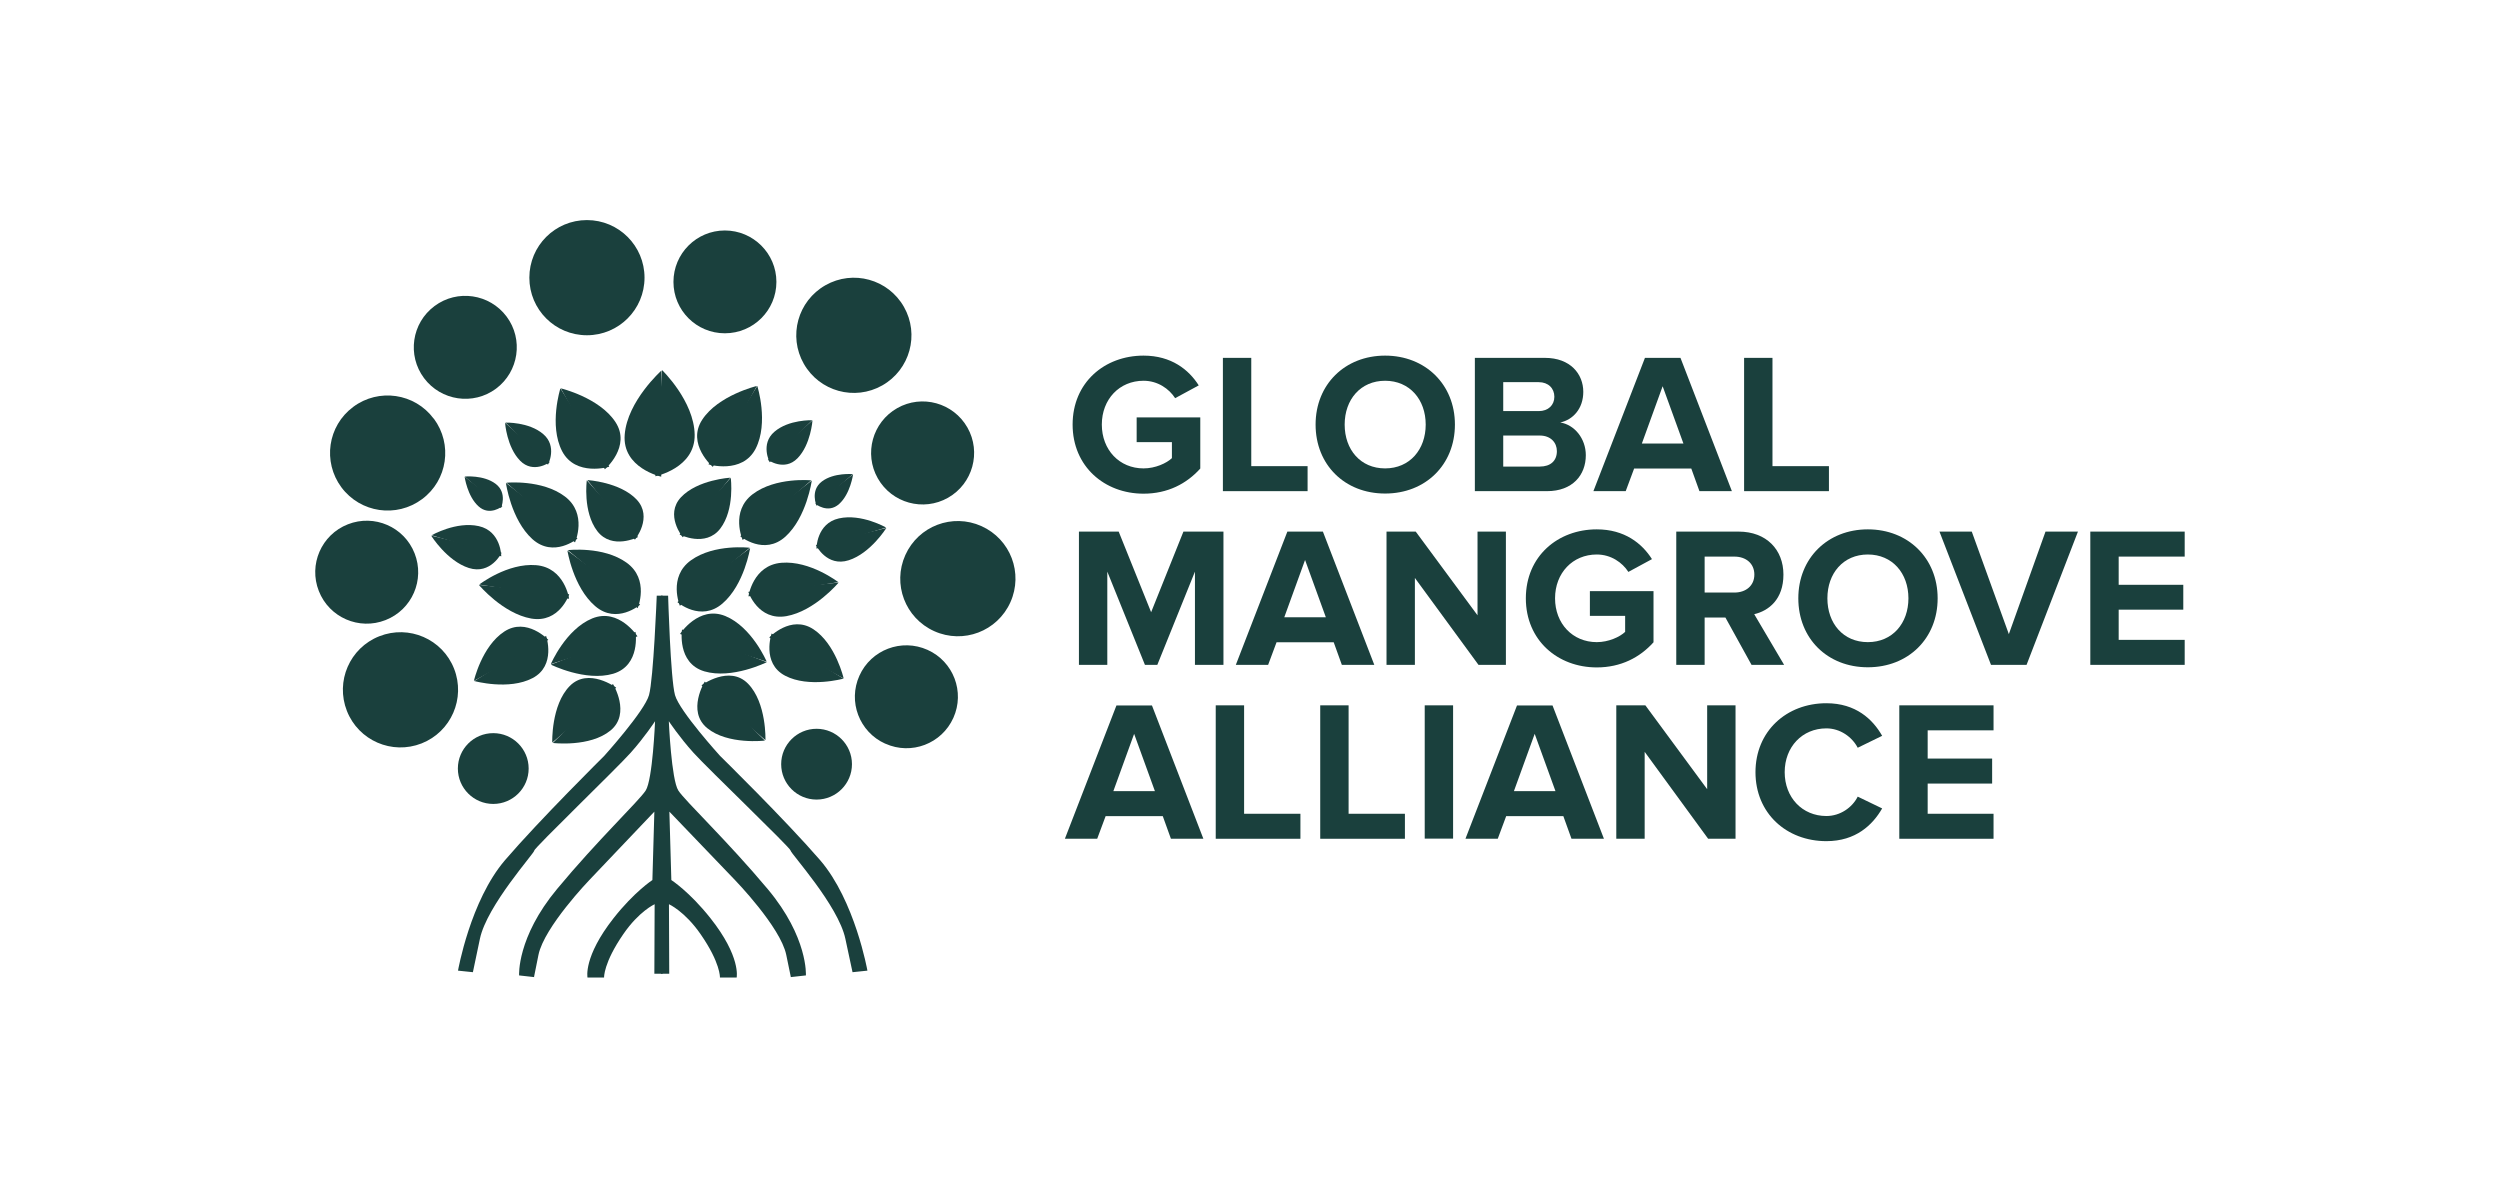 <?xml version="1.0" encoding="UTF-8"?>
<svg id="Layer_1" data-name="Layer 1" xmlns="http://www.w3.org/2000/svg" xmlns:xlink="http://www.w3.org/1999/xlink" viewBox="0 0 178 85.26">
  <defs>
    <style>
      .cls-1 {
        fill: none;
      }

      .cls-2 {
        clip-path: url(#clippath);
      }

      .cls-3 {
        fill: #1a403d;
      }
    </style>
    <clipPath id="clippath">
      <rect class="cls-1" x="22.45" y="15.68" width="133.1" height="53.91"/>
    </clipPath>
  </defs>
  <g class="cls-2">
    <path class="cls-3" d="m47.06,42.41v26.92h.59l-.02-4.95s1.12.5,2.25,2.13c1.43,2.06,1.38,3.09,1.38,3.09h1.19s.32-1.47-1.87-4.23c-1.49-1.88-2.78-2.71-2.78-2.71l-.14-4.87,4.67,4.87s3.24,3.34,3.65,5.32c.42,1.98.32,1.59.32,1.59l1.08-.12s.17-2.7-2.72-6.15c-2.89-3.45-5.88-6.27-6.36-7.01-.5-.76-.68-4.94-.68-4.94,0,0,.74,1.12,1.76,2.25,1.02,1.13,6.93,6.79,6.91,6.96-.02.17,3.4,3.91,3.9,6.28l.51,2.38,1.06-.11s-.88-4.98-3.37-7.87c-2.5-2.89-7.12-7.42-7.12-7.42,0,0-2.89-3.18-3.21-4.33-.32-1.15-.49-7.08-.49-7.08h-.5Z"/>
    <path class="cls-3" d="m47.18,42.41v26.92h-.59l.02-4.95s-1.11.5-2.23,2.13c-1.42,2.06-1.37,3.09-1.37,3.09h-1.18s-.31-1.47,1.86-4.23c1.48-1.88,2.76-2.71,2.76-2.71l.14-4.87-4.63,4.87s-3.21,3.34-3.62,5.32c-.41,1.98-.31,1.59-.31,1.59l-1.07-.12s-.17-2.7,2.7-6.15c2.86-3.45,5.83-6.27,6.31-7.01.5-.76.67-4.94.67-4.94,0,0-.73,1.12-1.74,2.25-1.01,1.13-6.88,6.79-6.86,6.96.02.17-3.37,3.91-3.87,6.28l-.5,2.38-1.06-.11s.87-4.98,3.35-7.87c2.48-2.89,7.06-7.42,7.06-7.42,0,0,2.87-3.18,3.19-4.33.32-1.15.55-7.08.55-7.08h.43Z"/>
    <path class="cls-3" d="m48.39,38.05l3.64-4.03s.3,2.25-.75,3.62c-1.05,1.36-2.89.42-2.89.42"/>
    <path class="cls-3" d="m48.62,38.25l3.38-4.24s-2.33.14-3.51,1.39c-1.18,1.26.12,2.85.12,2.85"/>
    <path class="cls-3" d="m46.66,33.91l.48-7.56s2.28,2.2,2.32,4.6c.04,2.39-2.8,2.96-2.8,2.96"/>
    <path class="cls-3" d="m47.08,33.94l.02-7.56s-2.43,2.17-2.62,4.56c-.2,2.39,2.6,3,2.6,3"/>
    <path class="cls-3" d="m50.44,33.06l3.48-5.58s.83,2.62-.12,4.47c-.96,1.84-3.36,1.11-3.36,1.11"/>
    <path class="cls-3" d="m50.75,33.25l3.14-5.77s-2.75.66-3.89,2.4c-1.14,1.74.75,3.36.75,3.36"/>
    <path class="cls-3" d="m52.7,38.18l5.1-3.97s-.36,2.62-1.88,4c-1.52,1.37-3.21-.03-3.21-.03"/>
    <path class="cls-3" d="m52.88,38.45l4.88-4.25s-2.53-.25-4.16.98c-1.63,1.23-.72,3.27-.72,3.27"/>
    <path class="cls-3" d="m48.23,42.87l5.18-3.85s-.41,2.61-1.97,3.95c-1.55,1.34-3.21-.1-3.21-.1"/>
    <path class="cls-3" d="m48.4,43.14l4.98-4.14s-2.52-.3-4.18.89c-1.66,1.19-.79,3.25-.79,3.25"/>
    <path class="cls-3" d="m53.29,42.14l6.42-.66s-1.7,2.03-3.72,2.39c-2.02.35-2.71-1.73-2.71-1.73"/>
    <path class="cls-3" d="m53.3,42.46l6.39-1.01s-2.01-1.55-4.05-1.38c-2.04.17-2.35,2.39-2.35,2.39"/>
    <path class="cls-3" d="m48.56,44.82l6.03,2.33s-2.47,1.23-4.44.65c-1.97-.59-1.59-2.97-1.59-2.97"/>
    <path class="cls-3" d="m48.42,45.14l6.17,1.97s-1.05-2.47-2.95-3.25c-1.9-.77-3.22,1.28-3.22,1.28"/>
    <path class="cls-3" d="m54.68,32.74l3.17-2.81s-.12,1.73-1.07,2.7c-.94.96-2.11.11-2.11.11"/>
    <path class="cls-3" d="m54.81,32.91l3.02-2.99s-1.67-.06-2.69.82c-1.02.87-.34,2.17-.34,2.17"/>
    <path class="cls-3" d="m58.09,38.81l5.02-1.22s-1.12,1.8-2.68,2.3c-1.56.5-2.33-1.07-2.33-1.07"/>
    <path class="cls-3" d="m58.14,39.06l4.95-1.5s-1.76-1.01-3.36-.65c-1.6.36-1.6,2.15-1.6,2.15"/>
    <path class="cls-3" d="m54.77,45.39l5.3,2.92s-.56-2.46-2.16-3.51c-1.6-1.05-3.14.59-3.14.59"/>
    <path class="cls-3" d="m54.93,45.1l5.12,3.22s-2.46.68-4.15-.21c-1.7-.89-.96-3.01-.96-3.01"/>
    <path class="cls-3" d="m49.95,48.8l4.55,3.9s.09-2.66-1.24-4.02c-1.33-1.36-3.31.11-3.31.11"/>
    <path class="cls-3" d="m50.18,48.53l4.28,4.2s-2.64.32-4.11-.89c-1.47-1.21-.17-3.31-.17-3.31"/>
    <path class="cls-3" d="m58.05,35.87l2.69-2.1s-.19,1.39-.99,2.11c-.8.73-1.7-.01-1.7-.01"/>
    <path class="cls-3" d="m58.14,36.01l2.58-2.25s-1.34-.13-2.2.52c-.86.65-.38,1.73-.38,1.73"/>
    <path class="cls-3" d="m45.89,19.77c0,2.26-1.83,4.1-4.1,4.1s-4.1-1.83-4.1-4.1,1.83-4.1,4.1-4.1,4.1,1.84,4.1,4.1"/>
    <path class="cls-3" d="m55.28,20.07c0,2.02-1.64,3.66-3.67,3.66s-3.66-1.64-3.66-3.66,1.64-3.66,3.66-3.66,3.67,1.64,3.67,3.66"/>
    <path class="cls-3" d="m45.42,38.23l-3.64-4.03s-.3,2.25.75,3.62c1.05,1.36,2.89.42,2.89.42"/>
    <path class="cls-3" d="m45.2,38.42l-3.38-4.24s2.33.14,3.51,1.39c1.18,1.26-.12,2.85-.12,2.85"/>
    <path class="cls-3" d="m43.38,33.23l-3.48-5.58s-.83,2.62.12,4.47c.96,1.84,3.36,1.11,3.36,1.11"/>
    <path class="cls-3" d="m43.07,33.42l-3.14-5.77s2.75.66,3.89,2.4c1.14,1.74-.75,3.36-.75,3.36"/>
    <path class="cls-3" d="m41.12,38.35l-5.1-3.97s.36,2.62,1.88,4c1.52,1.37,3.21-.03,3.21-.03"/>
    <path class="cls-3" d="m40.94,38.62l-4.88-4.25s2.53-.25,4.16.98c1.63,1.23.72,3.27.72,3.27"/>
    <path class="cls-3" d="m45.58,43.05l-5.18-3.85s.41,2.61,1.97,3.95c1.55,1.34,3.21-.1,3.21-.1"/>
    <path class="cls-3" d="m45.41,43.31l-4.98-4.14s2.52-.3,4.18.89c1.66,1.19.79,3.25.79,3.25"/>
    <path class="cls-3" d="m40.52,42.31l-6.42-.66s1.7,2.03,3.72,2.39c2.02.35,2.71-1.73,2.71-1.73"/>
    <path class="cls-3" d="m40.51,42.63l-6.39-1.01s2.01-1.55,4.05-1.38c2.04.17,2.35,2.39,2.35,2.39"/>
    <path class="cls-3" d="m45.25,44.99l-6.03,2.33s2.47,1.23,4.44.65c1.97-.59,1.59-2.97,1.59-2.97"/>
    <path class="cls-3" d="m45.39,45.31l-6.17,1.97s1.05-2.47,2.95-3.25c1.9-.77,3.22,1.28,3.22,1.28"/>
    <path class="cls-3" d="m39.13,32.91l-3.17-2.81s.12,1.73,1.07,2.7c.94.96,2.11.11,2.11.11"/>
    <path class="cls-3" d="m39.01,33.08l-3.02-2.99s1.67-.06,2.69.82c1.02.87.34,2.17.34,2.17"/>
    <path class="cls-3" d="m35.72,39.36l-5.02-1.22s1.12,1.8,2.68,2.3c1.56.5,2.33-1.07,2.33-1.07"/>
    <path class="cls-3" d="m35.68,39.61l-4.95-1.5s1.76-1.01,3.36-.65c1.6.36,1.6,2.15,1.6,2.15"/>
    <path class="cls-3" d="m39.04,45.56l-5.3,2.92s.56-2.46,2.16-3.51c1.6-1.05,3.14.59,3.14.59"/>
    <path class="cls-3" d="m38.89,45.27l-5.12,3.22s2.46.68,4.15-.21c1.7-.89.96-3.01.96-3.01"/>
    <path class="cls-3" d="m43.87,48.97l-4.55,3.9s-.09-2.66,1.24-4.02c1.33-1.36,3.31.11,3.31.11"/>
    <path class="cls-3" d="m43.64,48.7l-4.28,4.2s2.64.32,4.11-.89c1.47-1.21.17-3.31.17-3.31"/>
    <path class="cls-3" d="m35.77,36.04l-2.69-2.1s.19,1.39.99,2.11c.8.73,1.7-.01,1.7-.01"/>
    <path class="cls-3" d="m35.67,36.18l-2.58-2.25s1.34-.13,2.2.52c.86.65.38,1.73.38,1.73"/>
    <path class="cls-3" d="m30.89,29.81c1.35,1.82.98,4.38-.84,5.73-1.82,1.35-4.38.98-5.74-.84-1.35-1.82-.98-4.38.84-5.73,1.81-1.35,4.38-.98,5.73.84"/>
    <path class="cls-3" d="m36.07,22.54c1.21,1.62.87,3.92-.75,5.13-1.62,1.21-3.92.87-5.13-.75-1.21-1.62-.88-3.92.75-5.13,1.62-1.21,3.92-.87,5.13.75"/>
    <path class="cls-3" d="m27.01,45.3c2.11-.83,4.49.2,5.32,2.31.83,2.11-.21,4.49-2.31,5.32-2.11.83-4.49-.2-5.32-2.31-.83-2.11.2-4.49,2.31-5.32"/>
    <path class="cls-3" d="m24.77,37.33c1.88-.74,4.01.18,4.75,2.07.74,1.88-.18,4.01-2.07,4.75-1.88.74-4.01-.18-4.75-2.07-.74-1.88.18-4.01,2.07-4.75"/>
    <path class="cls-3" d="m62.82,27.44c-1.97,1.12-4.47.43-5.59-1.54-1.12-1.97-.43-4.47,1.54-5.59,1.97-1.12,4.47-.43,5.59,1.54,1.12,1.97.43,4.47-1.54,5.59"/>
    <path class="cls-3" d="m67.5,35.44c-1.76,1-4,.38-5-1.38-1-1.76-.38-4,1.38-5,1.76-1,4-.38,5,1.38,1,1.76.38,4-1.38,5"/>
    <path class="cls-3" d="m66.52,44.94c-2.07-.93-2.99-3.35-2.06-5.42.93-2.07,3.35-2.99,5.42-2.06s2.99,3.35,2.06,5.42c-.93,2.07-3.35,2.99-5.42,2.06"/>
    <path class="cls-3" d="m63.03,52.95c-1.85-.83-2.67-3-1.84-4.84.83-1.85,3-2.67,4.85-1.84,1.85.83,2.67,3,1.84,4.84-.83,1.85-3,2.67-4.84,1.84"/>
    <path class="cls-3" d="m60.66,54.41c0,1.39-1.13,2.52-2.52,2.52s-2.52-1.13-2.52-2.52,1.13-2.52,2.52-2.52,2.52,1.13,2.52,2.52"/>
    <path class="cls-3" d="m37.64,54.72c0,1.39-1.13,2.52-2.52,2.52s-2.52-1.13-2.52-2.52,1.13-2.52,2.52-2.52,2.52,1.13,2.52,2.52"/>
    <path class="cls-3" d="m76.37,30.23c0-3,2.28-4.91,5.05-4.91,1.98,0,3.22,1,3.93,2.12l-1.68.91c-.43-.67-1.24-1.24-2.25-1.24-1.72,0-2.97,1.32-2.97,3.12s1.25,3.12,2.97,3.12c.84,0,1.64-.37,2.02-.73v-1.14h-2.51v-1.76h4.53v3.64c-.97,1.08-2.32,1.79-4.04,1.79-2.77,0-5.05-1.93-5.05-4.92"/>
    <polygon class="cls-3" points="87.07 34.97 87.07 25.48 89.09 25.48 89.09 33.19 93.1 33.19 93.1 34.97 87.07 34.97"/>
    <path class="cls-3" d="m93.67,30.23c0-2.86,2.09-4.91,4.95-4.91s4.97,2.05,4.97,4.91-2.09,4.91-4.97,4.91-4.95-2.05-4.95-4.91m7.84,0c0-1.78-1.14-3.12-2.89-3.12s-2.88,1.34-2.88,3.12,1.12,3.12,2.88,3.12,2.89-1.35,2.89-3.12"/>
    <path class="cls-3" d="m105.01,34.97v-9.49h4.99c1.81,0,2.73,1.15,2.73,2.42,0,1.2-.74,1.99-1.64,2.18,1.01.16,1.82,1.14,1.82,2.33,0,1.42-.95,2.56-2.76,2.56h-5.15Zm5.66-6.72c0-.6-.43-1.04-1.11-1.04h-2.53v2.06h2.53c.68,0,1.11-.43,1.11-1.02m.18,3.87c0-.6-.43-1.11-1.22-1.11h-2.6v2.21h2.6c.77,0,1.22-.41,1.22-1.1"/>
    <path class="cls-3" d="m121,34.97l-.58-1.61h-4.07l-.6,1.61h-2.3l3.67-9.49h2.53l3.66,9.49h-2.3Zm-2.62-7.47l-1.48,4.08h2.96l-1.48-4.08Z"/>
    <polygon class="cls-3" points="124.18 34.97 124.18 25.48 126.2 25.48 126.2 33.19 130.22 33.19 130.22 34.97 124.18 34.97"/>
    <polygon class="cls-3" points="85.08 47.34 85.08 40.7 82.4 47.34 81.52 47.34 78.84 40.7 78.84 47.34 76.82 47.34 76.82 37.85 79.65 37.85 81.96 43.59 84.26 37.85 87.11 37.85 87.11 47.34 85.08 47.34"/>
    <path class="cls-3" d="m95.54,47.34l-.58-1.61h-4.07l-.6,1.61h-2.3l3.67-9.49h2.53l3.66,9.49h-2.3Zm-2.62-7.47l-1.48,4.08h2.96l-1.48-4.08Z"/>
    <polygon class="cls-3" points="105.27 47.34 100.74 41.15 100.74 47.34 98.72 47.34 98.72 37.85 100.8 37.85 105.2 43.81 105.2 37.85 107.22 37.85 107.22 47.34 105.27 47.34"/>
    <path class="cls-3" d="m108.64,42.6c0-3,2.28-4.91,5.05-4.91,1.98,0,3.22,1,3.93,2.12l-1.68.91c-.43-.67-1.24-1.24-2.25-1.24-1.72,0-2.97,1.32-2.97,3.12s1.25,3.12,2.97,3.12c.84,0,1.64-.37,2.02-.73v-1.14h-2.51v-1.76h4.53v3.64c-.97,1.08-2.32,1.79-4.04,1.79-2.78,0-5.05-1.93-5.05-4.92"/>
    <path class="cls-3" d="m124.71,47.34l-1.86-3.37h-1.48v3.37h-2.02v-9.49h4.44c1.98,0,3.19,1.29,3.19,3.06s-1.05,2.58-2.08,2.82l2.13,3.61h-2.32Zm.2-6.43c0-.8-.61-1.28-1.42-1.28h-2.12v2.56h2.12c.81,0,1.42-.48,1.42-1.28"/>
    <path class="cls-3" d="m128.04,42.6c0-2.86,2.09-4.91,4.95-4.91s4.97,2.05,4.97,4.91-2.09,4.91-4.97,4.91-4.95-2.05-4.95-4.91m7.84,0c0-1.78-1.14-3.12-2.89-3.12s-2.88,1.34-2.88,3.12,1.12,3.12,2.88,3.12,2.89-1.35,2.89-3.12"/>
    <polygon class="cls-3" points="141.76 47.34 138.09 37.85 140.39 37.85 143.03 45.15 145.64 37.85 147.95 37.85 144.29 47.34 141.76 47.34"/>
    <polygon class="cls-3" points="148.83 47.34 148.83 37.85 155.55 37.85 155.55 39.63 150.85 39.63 150.85 41.64 155.45 41.64 155.45 43.41 150.85 43.41 150.85 45.56 155.55 45.56 155.55 47.34 148.83 47.34"/>
    <path class="cls-3" d="m83.37,59.72l-.58-1.61h-4.07l-.6,1.61h-2.3l3.67-9.49h2.53l3.66,9.49h-2.31Zm-2.62-7.47l-1.48,4.08h2.96l-1.48-4.08Z"/>
    <polygon class="cls-3" points="86.56 59.72 86.56 50.22 88.58 50.22 88.58 57.94 92.59 57.94 92.59 59.72 86.56 59.72"/>
    <polygon class="cls-3" points="94 59.72 94 50.22 96.02 50.22 96.02 57.94 100.03 57.94 100.03 59.72 94 59.72"/>
    <rect class="cls-3" x="101.44" y="50.22" width="2.02" height="9.49"/>
    <path class="cls-3" d="m111.89,59.72l-.58-1.61h-4.07l-.6,1.61h-2.3l3.67-9.49h2.53l3.66,9.49h-2.3Zm-2.62-7.47l-1.48,4.08h2.96l-1.48-4.08Z"/>
    <polygon class="cls-3" points="121.62 59.72 117.1 53.53 117.1 59.72 115.08 59.72 115.08 50.22 117.15 50.22 121.55 56.19 121.55 50.22 123.57 50.22 123.57 59.72 121.62 59.72"/>
    <path class="cls-3" d="m124.99,54.98c0-2.92,2.21-4.91,5.05-4.91,2.09,0,3.3,1.14,3.97,2.32l-1.74.85c-.4-.77-1.25-1.38-2.23-1.38-1.72,0-2.97,1.32-2.97,3.12s1.25,3.12,2.97,3.12c.98,0,1.84-.6,2.23-1.38l1.74.84c-.68,1.18-1.88,2.33-3.97,2.33-2.85,0-5.05-1.99-5.05-4.91"/>
    <polygon class="cls-3" points="135.23 59.72 135.23 50.22 141.94 50.22 141.94 52 137.25 52 137.25 54.01 141.84 54.01 141.84 55.79 137.25 55.79 137.25 57.94 141.94 57.94 141.94 59.72 135.23 59.72"/>
  </g>
</svg>